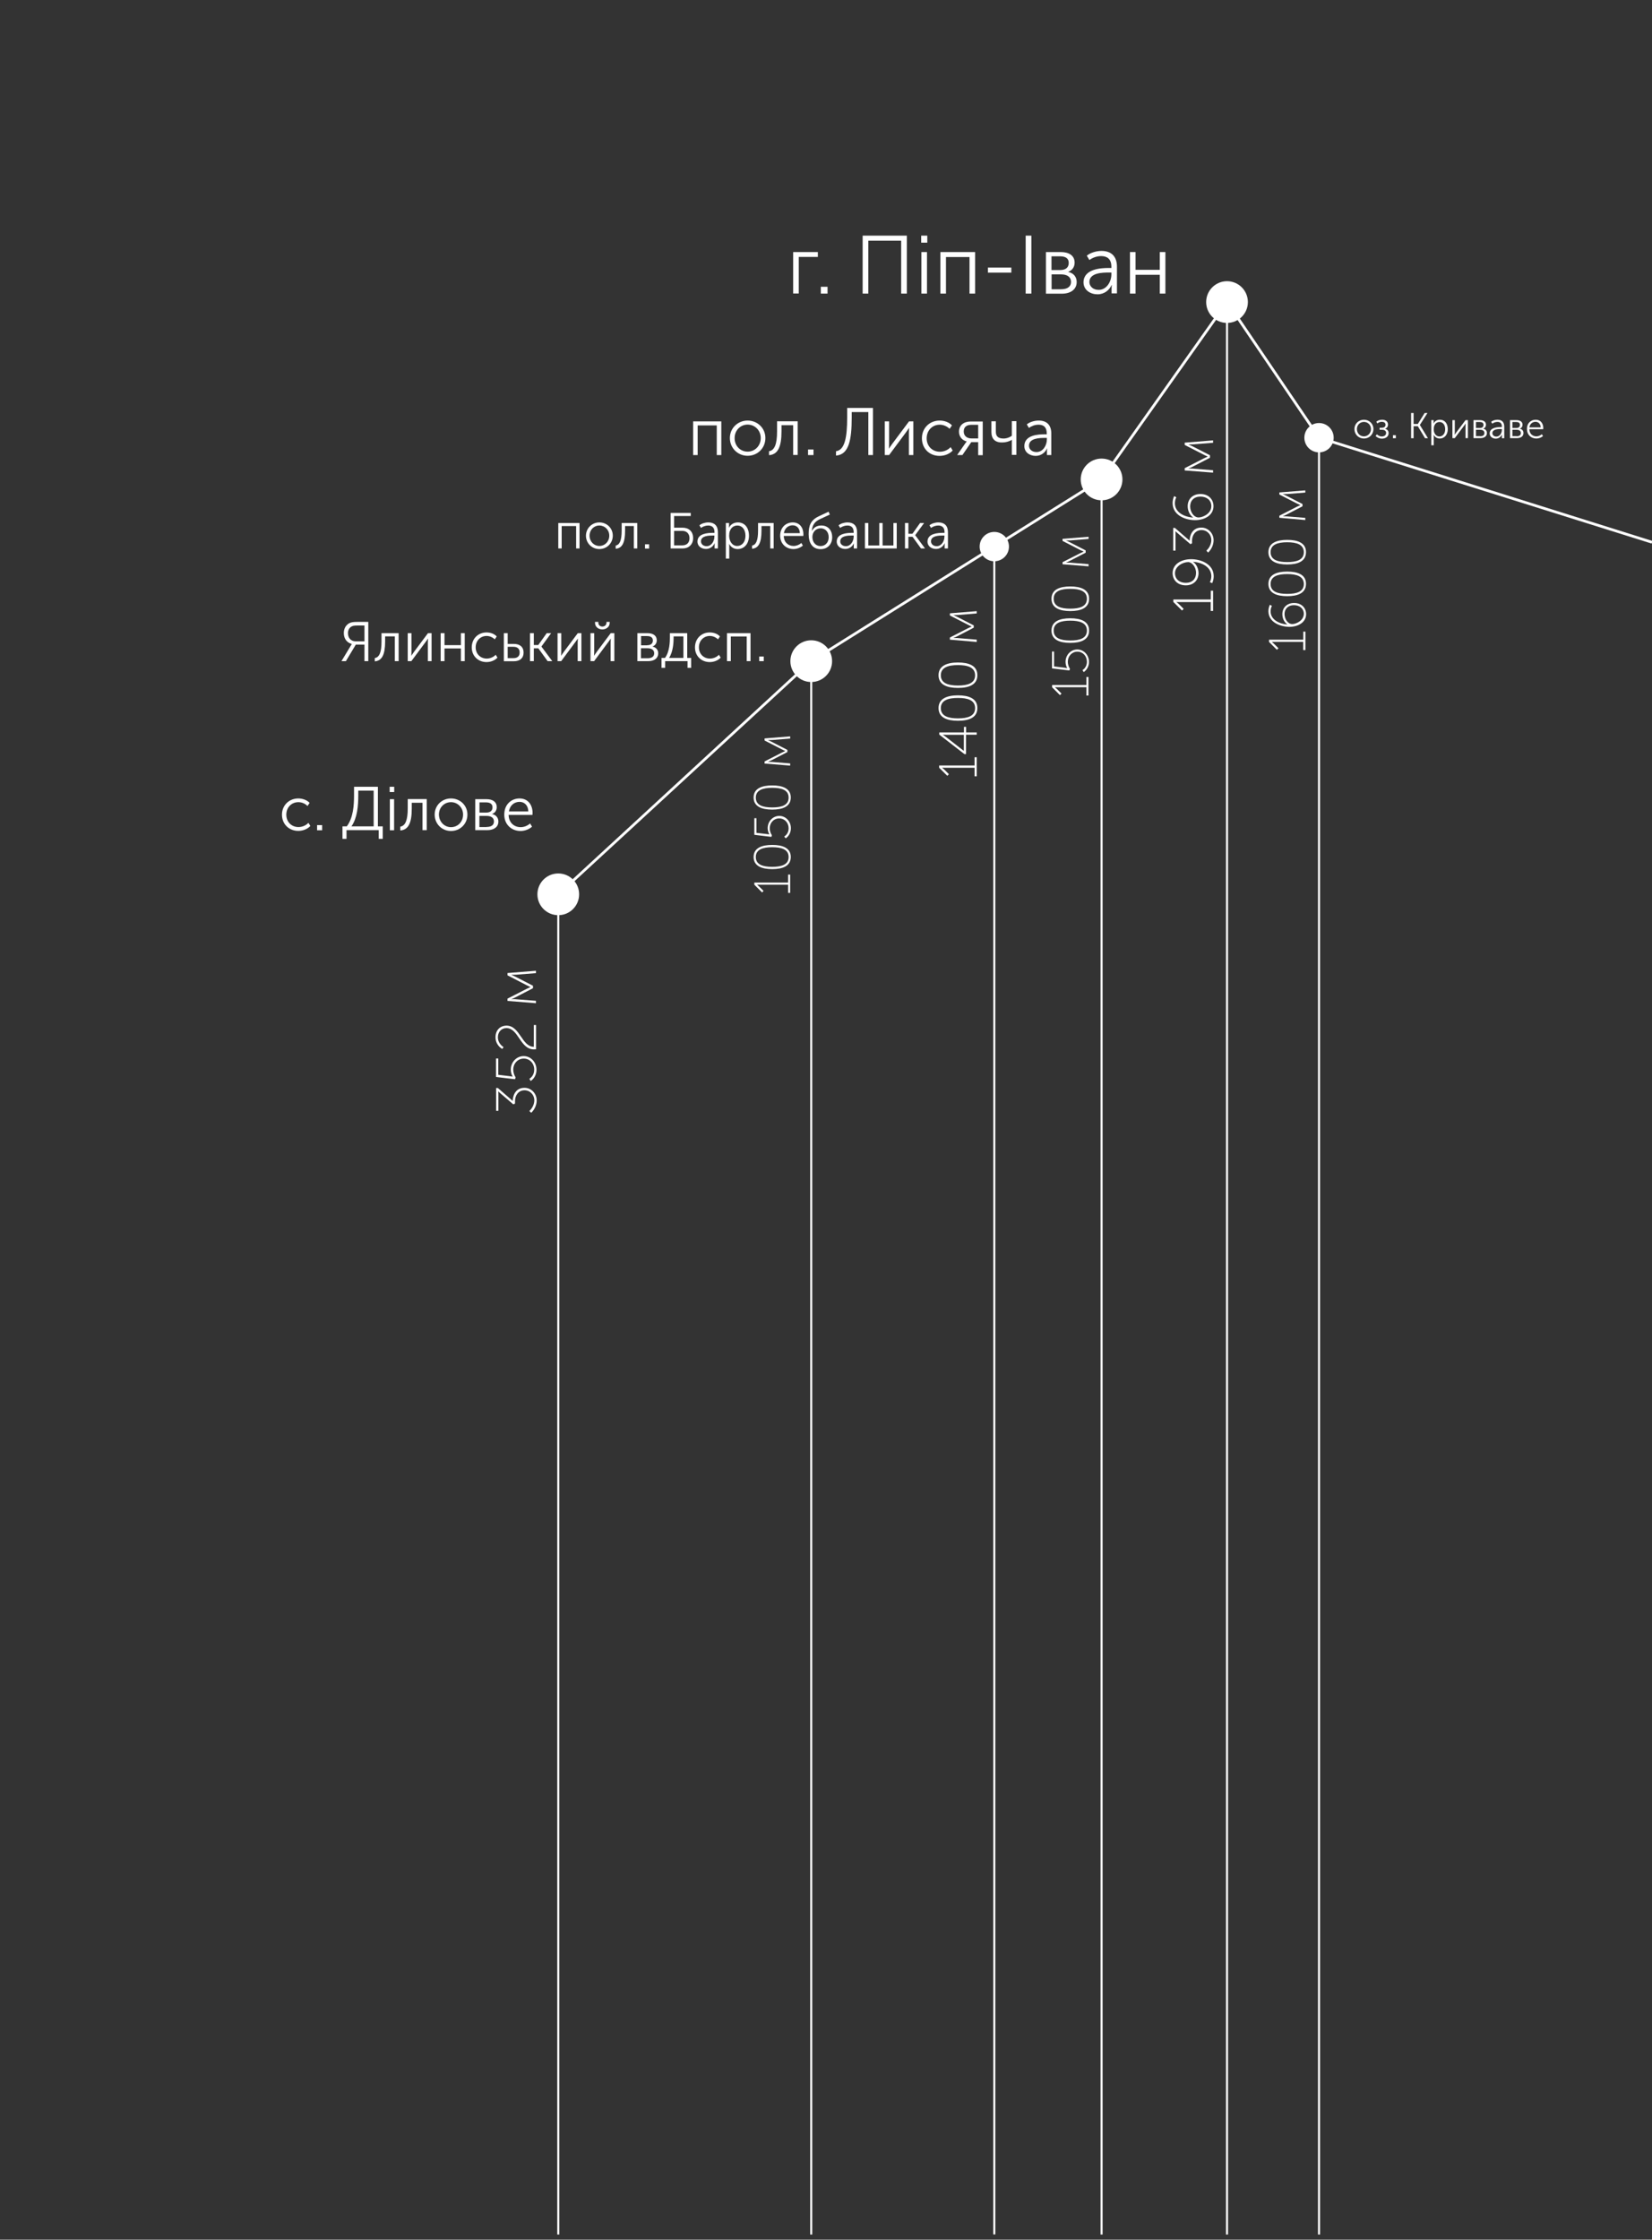 <?xml version="1.0" encoding="utf-8"?>
<!-- Generator: Adobe Illustrator 22.0.1, SVG Export Plug-In . SVG Version: 6.00 Build 0)  -->
<svg version="1.1" baseProfile="tiny" id="Layer_1" xmlns="http://www.w3.org/2000/svg" xmlns:xlink="http://www.w3.org/1999/xlink"
	 x="0px" y="0px" viewBox="0 0 1600 2168" xml:space="preserve">
<rect x="0" y="0" width="1600" height="2168" fill="#333333" stroke="none"/>
<polyline fill="none" stroke="#FFFFFF" stroke-width="2.624" stroke-miterlimit="10" points="540.7,865.7 785.7,640 1066.9,464.1 
	1188.4,292.4 1277.5,423.7 1600,524.9 "/>
<g>
	<g>
		<circle fill="#FFFFFF" cx="540.7" cy="865.7" r="20.2"/>
		<circle fill="none" cx="540.7" cy="865.7" r="51.9"/>
	</g>
	<g>
		<path fill="#FFFFFF" d="M512.7,1075.4c2.5-2.2,4.8-6.1,4.8-10.4c0-4.9-3.8-9.6-9.5-9.6c-6,0-9.2,5.1-9.2,10.3v2.6l-1.7,0.7
			l-12.6-10.8c-1-0.8-1.8-1.7-1.8-1.7h-0.1c0,0,0.1,1,0.1,3v15.8h-2.2v-22.1h1.7l14.4,12.5c0-4.6,2.3-12.7,11.4-12.7
			c6.6,0,11.8,5.6,11.8,12.2c0,4.5-2.1,8.9-5.3,12L512.7,1075.4z"/>
		<path fill="#FFFFFF" d="M512.7,1044.3c2.2-1.4,4.7-4.2,4.7-8.9c0-6-4.3-10.7-10.1-10.7c-5.8,0-10.2,4.7-10.2,10.7
			c0,2.5,0.9,5.5,2.3,7.5l-0.6,1.8l-18.4-2.2v-17.9h2.2v15.8l11.5,1.4c1.5,0.2,2.4,0.4,2.4,0.4v-0.1c-0.8-1.3-1.8-4-1.8-6.6
			c0-7.4,5.6-13.2,12.5-13.2s12.4,5.9,12.4,13.2c0,4.4-2,8.5-5.6,10.9L512.7,1044.3z"/>
		<path fill="#FFFFFF" d="M517.1,1015.8c-13.4,0-14.9-20.6-26.6-20.6c-4.6,0-8.3,3.4-8.3,9c0,3.9,2.3,7.3,5.5,9.4l-1.2,1.8
			c-3.8-2.1-6.6-6.4-6.6-11.2c0-7.6,5.1-11.4,10.6-11.4c13.2,0,14.8,20.5,26.5,20.5v-21.1h2.2v23.5
			C518.4,1015.8,517.7,1015.8,517.1,1015.8z"/>
		<path fill="#FFFFFF" d="M491.5,968.9v-2.2l18.2-9.3c1.8-0.9,4-1.9,4-1.9v-0.1c0,0-2.2-0.9-4-1.9l-18.2-9.4v-2.2l27.6-2.2v2.3
			l-19.1,1.5c-1.3,0.1-4.7,0.1-4.7,0.1v0.1c0,0,1.5,0.6,4,1.8l16.9,8.7v2.4l-16.8,8.7c-2.2,1.2-4.1,1.8-4.1,1.8v0.1
			c0,0,3.4-0.1,4.7,0.1l19.1,1.5v2.3L491.5,968.9z"/>
		<line fill="none" stroke="#FFFFFF" stroke-width="1.968" stroke-miterlimit="10" x1="540.7" y1="865.7" x2="540.7" y2="2163"/>
	</g>
	<g>
		<path fill="#FFFFFF" d="M288.9,772.9c3.9,0,8.3,1.4,11,4.3l-2.1,3c-2.1-2.2-5.4-3.7-8.8-3.7c-6.6,0-11.7,5-11.7,12.1
			c0,7.1,5.1,12,11.8,12c3.5,0,7.2-1.5,9.6-4.1l1.9,3c-2.6,2.9-7.1,4.8-11.7,4.8c-8.9,0-15.8-6.4-15.8-15.7
			C273.1,779.4,280.1,772.9,288.9,772.9z"/>
		<path fill="#FFFFFF" d="M307.1,798.7h4.9v5h-4.9V798.7z"/>
		<path fill="#FFFFFF" d="M335.9,799.9c6.3-8.5,7-20.4,7-30.1v-8.2H366v38.3h4.7V812h-3.9v-8.4h-31.2v8.4h-3.9v-12.1H335.9z
			 M361.9,799.9v-34.6h-14.9v4.6c0,10.2-1,22-6.6,30H361.9z"/>
		<path fill="#FFFFFF" d="M377.4,761.6h4.4v5.1h-4.4V761.6z M377.6,773.6h4.1v30.1h-4.1V773.6z"/>
		<path fill="#FFFFFF" d="M387.7,800.2c5-0.8,7.2-6.5,7.2-17.6v-9.1h18.4v30.1h-4.1v-26.5h-10.4v5.6c0,14.2-3.4,20.6-11.1,21.2
			V800.2z"/>
		<path fill="#FFFFFF" d="M436.8,772.9c8.8,0,15.9,6.7,15.9,15.6c0,9.1-7.1,15.9-15.9,15.9c-8.8,0-15.8-6.8-15.8-15.9
			C421,779.6,428,772.9,436.8,772.9z M436.8,800.7c6.5,0,11.7-5.1,11.7-12.2c0-6.8-5.3-12-11.7-12c-6.5,0-11.7,5.1-11.7,12
			C425.2,795.5,430.4,800.7,436.8,800.7z"/>
		<path fill="#FFFFFF" d="M460.3,773.6h10.9c6.1,0,9.9,2.7,9.9,7.7c0,3.1-1.6,5.6-4.5,6.6v0.1c3.9,0.8,6.1,3.7,6.1,7.2
			c0,5.2-4.1,8.4-10.9,8.4h-11.5V773.6z M470.8,786.6c4.1,0,6.2-1.9,6.2-5.1c0-3.2-2.2-4.8-6.4-4.8h-6.2v9.9H470.8z M471.2,800.5
			c5,0,7.2-2.1,7.2-5.3c0-3.5-2.6-5.4-7.3-5.4h-6.8v10.8H471.2z"/>
		<path fill="#FFFFFF" d="M503.2,772.9c8.3,0,12.6,6.4,12.6,13.9c0,0.7-0.1,1.4-0.1,2h-23.1c0.2,7.7,5.4,11.9,11.7,11.9
			c3.3,0,6.7-1.4,9.1-3.6l1.9,3.1c-2.8,2.6-7.2,4.2-11.1,4.2c-9,0-15.8-6.5-15.8-15.7C488.3,778.8,495.1,772.9,503.2,772.9z
			 M511.7,785.5c-0.2-6.3-4.1-9.3-8.5-9.3c-5,0-9.4,3.3-10.3,9.3H511.7z"/>
	</g>
</g>
<g>
	<g>
		<circle fill="#FFFFFF" cx="785.7" cy="640" r="20.2"/>
		<circle fill="none" cx="785.7" cy="640" r="51.9"/>
	</g>
	<g>
		<path fill="#FFFFFF" d="M763.3,864.3v-7.9H735c-0.9,0-1.7,0-1.7,0v0.1c0,0,0.6,0.3,2.1,1.8l4.1,4.1l-1.4,1.5l-7.5-7.5v-2.1h32.7
			v-7.7h2v17.7H763.3z"/>
		<path fill="#FFFFFF" d="M747.9,841.3c-10,0-18-2.9-18-11.7c0-8.8,7.9-11.7,18-11.7c10.1,0,18,2.9,18,11.7
			C765.8,838.4,758,841.3,747.9,841.3z M747.9,820.1c-8.9,0-15.9,2.1-15.9,9.5c0,7.4,6.9,9.5,15.9,9.5c9,0,15.9-2.1,15.9-9.5
			C763.8,822.2,756.9,820.1,747.9,820.1z"/>
		<path fill="#FFFFFF" d="M759.5,809.8c2-1.3,4.3-3.8,4.3-8c0-5.4-3.9-9.6-9.1-9.6c-5.3,0-9.2,4.2-9.2,9.6c0,2.3,0.8,5,2.1,6.7
			l-0.5,1.6l-16.5-2V792h2v14.2l10.4,1.2c1.3,0.1,2.1,0.3,2.1,0.3v-0.1c-0.7-1.1-1.6-3.6-1.6-5.9c0-6.6,5-11.9,11.3-11.9
			c6.2,0,11.2,5.3,11.2,11.9c0,3.9-1.8,7.6-5,9.8L759.5,809.8z"/>
		<path fill="#FFFFFF" d="M747.9,783.7c-10,0-18-2.9-18-11.7c0-8.8,7.9-11.7,18-11.7c10.1,0,18,2.9,18,11.7
			C765.8,780.8,758,783.7,747.9,783.7z M747.9,762.6c-8.9,0-15.9,2.1-15.9,9.5c0,7.4,6.9,9.5,15.9,9.5c9,0,15.9-2.1,15.9-9.5
			C763.8,764.6,756.9,762.6,747.9,762.6z"/>
		<path fill="#FFFFFF" d="M740.5,739.1v-2l16.4-8.4c1.6-0.8,3.6-1.7,3.6-1.7v-0.1c0,0-2-0.8-3.6-1.7l-16.4-8.4v-2l24.8-2v2.1
			l-17.2,1.4c-1.2,0.1-4.3,0.1-4.3,0.1v0.1c0,0,1.4,0.5,3.6,1.6l15.2,7.8v2.1l-15.1,7.8c-2,1-3.7,1.6-3.7,1.6v0.1c0,0,3.1,0,4.3,0.1
			l17.2,1.4v2.1L740.5,739.1z"/>
		<line fill="none" stroke="#FFFFFF" stroke-width="1.968" stroke-miterlimit="10" x1="785.7" y1="640" x2="785.7" y2="2163"/>
	</g>
	<g>
		<path fill="#FFFFFF" d="M339.7,625.1c0.6-1,1-1.6,1-1.6v-0.1c-5.2-1.5-7.7-5.5-7.7-10.7c0-4.6,2.3-8,5.6-9.6
			c1.6-0.7,3.3-1.1,7-1.1h11.1V640H353v-16h-8.4l-9.6,16h-4.3L339.7,625.1z M353,620.8v-15.3h-7.1c-2.9,0-4.1,0.3-5.1,0.8
			c-2.4,1.1-3.8,3.6-3.8,6.5c0,4.8,2.9,8,7.4,8H353z"/>
		<path fill="#FFFFFF" d="M363,637c4.5-0.7,6.5-5.8,6.5-15.9v-8.2h16.6V640h-3.7v-24H373v5c0,12.8-3.1,18.6-10,19.2V637z"/>
		<path fill="#FFFFFF" d="M394.9,612.9h3.6v17.8c0,1.7-0.1,3.9-0.2,4h0.1c0.1-0.2,1.7-2.5,2.8-4l13.3-17.8h3.5V640h-3.6v-17.9
			c0-1.6,0.2-3.7,0.2-3.9h-0.1c-0.1,0.3-1.7,2.4-2.8,3.9L398.4,640h-3.5V612.9z"/>
		<path fill="#FFFFFF" d="M426.8,612.9h3.7v11.6h15.9v-11.6h3.7V640h-3.7v-12.3h-15.9V640h-3.7V612.9z"/>
		<path fill="#FFFFFF" d="M471.2,612.2c3.6,0,7.5,1.2,9.9,3.9l-1.9,2.8c-1.9-1.9-4.9-3.3-7.9-3.3c-5.9,0-10.6,4.5-10.6,11
			c0,6.4,4.6,10.9,10.7,10.9c3.1,0,6.5-1.3,8.7-3.7l1.7,2.8c-2.4,2.6-6.4,4.3-10.6,4.3c-8,0-14.3-5.8-14.3-14.2
			C456.9,618.1,463.2,612.2,471.2,612.2z"/>
		<path fill="#FFFFFF" d="M488,612.9h3.7v10.4h5.9c4.9,0,9.5,2.1,9.5,8.5c0,4.9-3.1,8.3-9.6,8.3H488V612.9z M497.1,637.1
			c4.4,0,6.2-2.2,6.2-5.5c0-3.3-1.8-5.5-6.1-5.5h-5.5v11H497.1z"/>
		<path fill="#FFFFFF" d="M513.3,612.9h3.7v11.5h4.3l8.2-11.5h4.3l-9.4,12.9v0.1l10.5,14.1h-4.5l-9-12.4h-4.4V640h-3.7V612.9z"/>
		<path fill="#FFFFFF" d="M540,612.9h3.6v17.8c0,1.7-0.1,3.9-0.2,4h0.1c0.1-0.2,1.7-2.5,2.8-4l13.3-17.8h3.5V640h-3.6v-17.9
			c0-1.6,0.2-3.7,0.2-3.9h-0.1c-0.1,0.3-1.7,2.4-2.8,3.9L543.5,640H540V612.9z"/>
		<path fill="#FFFFFF" d="M571.9,612.9h3.6v17.8c0,1.7-0.1,3.9-0.2,4h0.1c0.1-0.2,1.7-2.5,2.8-4l13.3-17.8h3.5V640h-3.6v-17.9
			c0-1.6,0.2-3.7,0.2-3.9h-0.1c-0.1,0.3-1.7,2.4-2.8,3.9L575.4,640h-3.5V612.9z M576.3,602.9V602h3.2v0.8c0,2.4,1.9,3.7,3.9,3.7
			c2,0,4-1.3,4-3.8V602h3.1v0.9c0,4-3.5,6.4-7.1,6.4S576.3,607,576.3,602.9z"/>
		<path fill="#FFFFFF" d="M617.3,612.9h9.8c5.5,0,9,2.4,9,6.9c0,2.8-1.5,5-4.1,6v0.1c3.5,0.7,5.5,3.3,5.5,6.5c0,4.7-3.7,7.6-9.8,7.6
			h-10.4V612.9z M626.7,624.6c3.7,0,5.6-1.7,5.6-4.6c0-2.9-1.9-4.3-5.8-4.3h-5.6v9H626.7z M627.1,637.2c4.5,0,6.5-1.9,6.5-4.8
			c0-3.2-2.4-4.9-6.6-4.9h-6.2v9.7H627.1z"/>
		<path fill="#FFFFFF" d="M644,636.9c4.6-6,4.8-15.9,4.8-19.6v-4.4h16.8v24h3.8v9.6h-3.5V640h-21.7v6.5h-3.5v-9.6H644z M661.9,636.9
			V616h-9.5v1.6c0,4-0.4,13.2-4.4,19.3H661.9z"/>
		<path fill="#FFFFFF" d="M687.4,612.2c3.6,0,7.5,1.2,9.9,3.9l-1.9,2.8c-1.9-1.9-4.9-3.3-7.9-3.3c-5.9,0-10.6,4.5-10.6,11
			c0,6.4,4.6,10.9,10.7,10.9c3.1,0,6.5-1.3,8.7-3.7l1.7,2.8c-2.4,2.6-6.4,4.3-10.6,4.3c-8,0-14.3-5.8-14.3-14.2
			C673.1,618.1,679.4,612.2,687.4,612.2z"/>
		<path fill="#FFFFFF" d="M704.2,612.9h22.7V640h-3.7v-23.9h-15.4V640h-3.7V612.9z"/>
		<path fill="#FFFFFF" d="M735.3,635.5h4.4v4.5h-4.4V635.5z"/>
	</g>
</g>
<g>
	<g>
		<circle fill="#FFFFFF" cx="963" cy="529.1" r="14.2"/>
		<circle fill="none" cx="963" cy="529.1" r="51.9"/>
	</g>
	<g>
		<path fill="#FFFFFF" d="M943.9,751.5v-8.3h-29.6c-0.9,0-1.8-0.1-1.8-0.1v0.1c0,0,0.7,0.4,2.2,1.9l4.3,4.3l-1.5,1.6l-7.9-7.8v-2.2
			h34.3v-8h2.1v18.5H943.9z"/>
		<path fill="#FFFFFF" d="M934.1,730l-24.4-18.9v-2.1h23.9v-5.4h2.1v5.4H946v2.2h-10.4V730H934.1z M933.5,711.3h-17
			c-1.5,0-3.3-0.2-3.3-0.2v0.1c0,0,1.3,0.9,2.5,1.8l17.7,13.8h0.1V711.3z"/>
		<path fill="#FFFFFF" d="M927.8,697.7c-10.5,0-18.8-3-18.8-12.3c0-9.2,8.3-12.3,18.8-12.3c10.5,0,18.8,3,18.8,12.3
			C946.6,694.7,938.4,697.7,927.8,697.7z M927.8,675.6c-9.3,0-16.6,2.2-16.6,9.9c0,7.7,7.3,9.9,16.6,9.9c9.4,0,16.6-2.2,16.6-9.9
			C944.4,677.7,937.2,675.6,927.8,675.6z"/>
		<path fill="#FFFFFF" d="M927.8,665.9c-10.5,0-18.8-3-18.8-12.3c0-9.2,8.3-12.3,18.8-12.3c10.5,0,18.8,3,18.8,12.3
			C946.6,662.9,938.4,665.9,927.8,665.9z M927.8,643.8c-9.3,0-16.6,2.2-16.6,9.9c0,7.7,7.3,9.9,16.6,9.9c9.4,0,16.6-2.2,16.6-9.9
			C944.4,646,937.2,643.8,927.8,643.8z"/>
		<path fill="#FFFFFF" d="M920,619.2v-2.1l17.2-8.8c1.7-0.8,3.8-1.8,3.8-1.8v-0.1c0,0-2.1-0.9-3.8-1.8l-17.2-8.8v-2.1l26-2.1v2.2
			l-18,1.5c-1.2,0.1-4.5,0.1-4.5,0.1v0.1c0,0,1.5,0.5,3.7,1.7l15.9,8.2v2.2l-15.8,8.2c-2.1,1.1-3.8,1.7-3.8,1.7v0.1
			c0,0,3.2-0.1,4.5,0.1l18,1.5v2.2L920,619.2z"/>
		<line fill="none" stroke="#FFFFFF" stroke-width="1.968" stroke-miterlimit="10" x1="963" y1="529.1" x2="963" y2="2162.9"/>
	</g>
	<g>
		<path fill="#FFFFFF" d="M540.7,506.3h20.6v24.6H558v-21.7H544v21.7h-3.3V506.3z"/>
		<path fill="#FFFFFF" d="M580.5,505.7c7.2,0,13,5.5,13,12.8c0,7.4-5.8,13-13,13c-7.2,0-13-5.6-13-13
			C567.6,511.2,573.4,505.7,580.5,505.7z M580.5,528.5c5.3,0,9.6-4.2,9.6-10c0-5.6-4.3-9.8-9.6-9.8c-5.3,0-9.5,4.2-9.5,9.8
			C571,524.3,575.3,528.5,580.5,528.5z"/>
		<path fill="#FFFFFF" d="M596.2,528.1c4.1-0.6,5.9-5.3,5.9-14.4v-7.4h15.1v24.6h-3.3v-21.7h-8.5v4.6c0,11.6-2.8,16.9-9.1,17.4
			V528.1z"/>
		<path fill="#FFFFFF" d="M624.7,526.9h4v4.1h-4V526.9z"/>
		<path fill="#FFFFFF" d="M649.5,496.5H669v3h-16.1v11.3h8.2c5.8,0,10.2,3.4,10.2,10.1c0,6.1-4.2,10-9.9,10h-11.9V496.5z
			 M660.9,527.9c4.3,0,6.9-2.6,6.9-6.9c0-4.4-2.8-7.1-6.9-7.1h-8v14H660.9z"/>
		<path fill="#FFFFFF" d="M690.5,515.8h1.5v-0.7c0-4.7-2.6-6.4-6.1-6.4c-2.5,0-5,0.9-7,2.3l-1.5-2.5c2-1.7,5.4-2.8,8.7-2.8
			c5.9,0,9.2,3.3,9.2,9.4v15.8h-3.2V528c0-1.2,0.1-2.1,0.1-2.1h-0.1c-1.3,3-4.4,5.5-8.3,5.5c-4.2,0-8.3-2.4-8.3-7.2
			C675.5,516.3,685.8,515.8,690.5,515.8z M684.4,528.7c4.7,0,7.5-4.9,7.5-9.2v-1.1h-1.4c-3.8,0-11.6,0.1-11.6,5.6
			C678.9,526.3,680.7,528.7,684.4,528.7z"/>
		<path fill="#FFFFFF" d="M702.9,506.3h3.2v2.6c0,1.1-0.1,1.9-0.1,1.9h0.1c1.5-3.2,4.7-5.1,8.6-5.1c6.7,0,10.7,5.3,10.7,12.9
			c0,7.8-4.6,12.9-11,12.9c-3.5,0-6.5-1.8-8.1-4.9h-0.1c0,0,0.1,0.9,0.1,2.2v11.9h-3.3V506.3z M714,528.5c4.4,0,8-3.6,8-9.9
			c0-6-3.2-9.9-7.8-9.9c-4.1,0-8,2.9-8,9.9C706.2,523.6,709,528.5,714,528.5z"/>
		<path fill="#FFFFFF" d="M728.3,528.1c4.1-0.6,5.9-5.3,5.9-14.4v-7.4h15.1v24.6H746v-21.7h-8.5v4.6c0,11.6-2.8,16.9-9.1,17.4V528.1
			z"/>
		<path fill="#FFFFFF" d="M767.8,505.7c6.8,0,10.3,5.2,10.3,11.4c0,0.5,0,1.1-0.1,1.7h-18.9c0.1,6.3,4.5,9.7,9.5,9.7
			c2.7,0,5.5-1.1,7.5-2.9l1.5,2.5c-2.3,2.1-5.9,3.4-9.1,3.4c-7.3,0-12.9-5.3-12.9-12.9C755.6,510.6,761.1,505.7,767.8,505.7z
			 M774.7,516.1c-0.2-5.1-3.3-7.6-7-7.6c-4.1,0-7.7,2.7-8.5,7.6H774.7z"/>
		<path fill="#FFFFFF" d="M793.4,499.6l9.1-4.3l1.2,2.8l-9.5,4.4c-5.6,2.6-7.5,6.2-7.9,11.4h0.1c2.2-4,5.5-5.2,9.2-5.2
			c6,0,10.4,4.2,10.4,11.4c0,6.8-4.6,11.5-11.2,11.5c-8.1,0-11.6-6.2-11.6-14.5C783.2,508.7,785.2,503.3,793.4,499.6z M794.7,528.6
			c4.4,0,7.9-3.2,7.9-8.6c0-5.4-3.5-8.6-7.7-8.6c-4.8,0-8.1,3.7-8.1,8.5C786.9,525.4,790.4,528.6,794.7,528.6z"/>
		<path fill="#FFFFFF" d="M825.3,515.8h1.5v-0.7c0-4.7-2.6-6.4-6.1-6.4c-2.5,0-5,0.9-7,2.3l-1.5-2.5c2-1.7,5.4-2.8,8.7-2.8
			c5.9,0,9.2,3.3,9.2,9.4v15.8h-3.2V528c0-1.2,0.1-2.1,0.1-2.1H827c-1.3,3-4.4,5.5-8.3,5.5c-4.2,0-8.3-2.4-8.3-7.2
			C810.4,516.3,820.6,515.8,825.3,515.8z M819.3,528.7c4.7,0,7.5-4.9,7.5-9.2v-1.1h-1.4c-3.8,0-11.6,0.1-11.6,5.6
			C813.7,526.3,815.6,528.7,819.3,528.7z"/>
		<path fill="#FFFFFF" d="M837.8,506.3h3.2V528h10.6v-21.7h3.2V528h10.5v-21.7h3.2v24.6h-30.8V506.3z"/>
		<path fill="#FFFFFF" d="M876.5,506.3h3.3v10.4h3.9l7.4-10.4h3.9l-8.6,11.7v0.1l9.5,12.8H892l-8.2-11.3h-4v11.3h-3.3V506.3z"/>
		<path fill="#FFFFFF" d="M913.3,515.8h1.5v-0.7c0-4.7-2.6-6.4-6.1-6.4c-2.5,0-5,0.9-7,2.3l-1.5-2.5c2-1.7,5.4-2.8,8.7-2.8
			c5.9,0,9.2,3.3,9.2,9.4v15.8h-3.2V528c0-1.2,0.1-2.1,0.1-2.1h-0.1c-1.3,3-4.4,5.5-8.3,5.5c-4.2,0-8.3-2.4-8.3-7.2
			C898.3,516.3,908.6,515.8,913.3,515.8z M907.2,528.7c4.7,0,7.5-4.9,7.5-9.2v-1.1h-1.4c-3.8,0-11.6,0.1-11.6,5.6
			C901.7,526.3,903.5,528.7,907.2,528.7z"/>
	</g>
</g>
<g>
	<g>
		<circle fill="#FFFFFF" cx="1066.9" cy="464.1" r="20.2"/>
		<circle fill="none" cx="1066.9" cy="464.1" r="51.9"/>
	</g>
	<g>
		<path fill="#FFFFFF" d="M1052.2,673.2v-8h-28.7c-0.9,0-1.8,0-1.8,0v0.1c0,0,0.7,0.4,2.2,1.9l4.2,4.2l-1.5,1.5l-7.6-7.6v-2.2h33.2
			v-7.8h2v18H1052.2z"/>
		<path fill="#FFFFFF" d="M1048.4,648.7c2-1.3,4.3-3.9,4.3-8.1c0-5.5-3.9-9.8-9.2-9.8c-5.3,0-9.3,4.3-9.3,9.8c0,2.3,0.8,5,2.1,6.8
			l-0.6,1.6l-16.8-2v-16.3h2v14.4l10.5,1.3c1.4,0.2,2.2,0.4,2.2,0.4v-0.1c-0.8-1.2-1.6-3.6-1.6-6c0-6.7,5.1-12,11.4-12
			c6.3,0,11.3,5.4,11.3,12c0,4-1.9,7.7-5.1,9.9L1048.4,648.7z"/>
		<path fill="#FFFFFF" d="M1036.6,622.3c-10.2,0-18.2-2.9-18.2-11.9s8-11.9,18.2-11.9c10.2,0,18.2,2.9,18.2,11.9
			S1046.8,622.3,1036.6,622.3z M1036.6,600.8c-9.1,0-16.1,2.1-16.1,9.6s7,9.6,16.1,9.6c9.1,0,16.1-2.1,16.1-9.6
			S1045.7,600.8,1036.6,600.8z"/>
		<path fill="#FFFFFF" d="M1036.6,591.5c-10.2,0-18.2-2.9-18.2-11.9s8-11.9,18.2-11.9c10.2,0,18.2,2.9,18.2,11.9
			S1046.8,591.5,1036.6,591.5z M1036.6,570c-9.1,0-16.1,2.1-16.1,9.6s7,9.6,16.1,9.6c9.1,0,16.1-2.1,16.1-9.6S1045.7,570,1036.6,570
			z"/>
		<path fill="#FFFFFF" d="M1029.1,546.2v-2l16.7-8.5c1.6-0.8,3.7-1.7,3.7-1.7v-0.1c0,0-2-0.9-3.7-1.7l-16.7-8.6v-2l25.2-2v2.1
			l-17.5,1.4c-1.2,0.1-4.3,0-4.3,0v0.1c0,0,1.4,0.5,3.6,1.7l15.4,7.9v2.2l-15.3,7.9c-2,1.1-3.7,1.7-3.7,1.7v0.1c0,0,3.1,0,4.3,0
			l17.5,1.4v2.1L1029.1,546.2z"/>
		<line fill="none" stroke="#FFFFFF" stroke-width="1.968" stroke-miterlimit="10" x1="1066.9" y1="464.1" x2="1066.9" y2="2163"/>
	</g>
	<g>
		<path fill="#FFFFFF" d="M671.3,407.9h27.3v32.6h-4.4v-28.7h-18.5v28.7h-4.4V407.9z"/>
		<path fill="#FFFFFF" d="M724.1,407.1c9.5,0,17.2,7.3,17.2,16.9c0,9.9-7.7,17.2-17.2,17.2s-17.2-7.4-17.2-17.2
			C706.9,414.4,714.6,407.1,724.1,407.1z M724.1,437.2c7,0,12.7-5.6,12.7-13.2c0-7.4-5.7-13-12.7-13s-12.6,5.6-12.6,13
			C711.4,431.7,717.1,437.2,724.1,437.2z"/>
		<path fill="#FFFFFF" d="M744.8,436.8c5.4-0.8,7.8-7,7.8-19.1v-9.9h20v32.6h-4.4v-28.8h-11.3v6c0,15.4-3.7,22.4-12.1,23V436.8z"/>
		<path fill="#FFFFFF" d="M782.6,435.1h5.3v5.4h-5.3V435.1z"/>
		<path fill="#FFFFFF" d="M820.5,404.1v-9.2h25v45.6H841v-41.6h-16.1v5.3c0,21.6-2.7,35.9-15.2,36.8v-4.2
			C818.2,435.6,820.5,423.5,820.5,404.1z"/>
		<path fill="#FFFFFF" d="M856.8,407.9h4.3v21.4c0,2-0.1,4.7-0.2,4.9h0.1c0.1-0.3,2.1-3,3.4-4.9l16-21.4h4.2v32.6h-4.3V419
			c0-1.9,0.2-4.5,0.2-4.7h-0.1c-0.1,0.3-2.1,2.9-3.3,4.7l-16,21.5h-4.2V407.9z"/>
		<path fill="#FFFFFF" d="M910.1,407.1c4.3,0,9,1.5,11.9,4.7l-2.3,3.3c-2.3-2.3-5.9-4-9.5-4c-7.1,0-12.7,5.4-12.7,13.2
			c0,7.7,5.6,13,12.8,13c3.8,0,7.8-1.6,10.4-4.5l2,3.3c-2.9,3.2-7.7,5.2-12.7,5.2c-9.7,0-17.1-6.9-17.1-17.1
			C892.9,414.2,900.5,407.1,910.1,407.1z"/>
		<path fill="#FFFFFF" d="M934.8,429.3c0.6-1,1.5-1.9,1.5-1.9v-0.1c-3.8-0.8-7.5-4.1-7.5-9.4c0-6.5,4.8-9.9,11.5-9.9h11.5v32.6h-4.4
			V428h-6.7l-8.6,12.5H927L934.8,429.3z M947.4,424.5v-13.3h-6.2c-4.9,0-7.8,1.9-7.8,6.5c0,4.4,3.3,6.7,7.5,6.7H947.4z"/>
		<path fill="#FFFFFF" d="M960.2,418.2v-10.4h4.3v9.9c0,3.4,1,6.8,7.4,6.8c3.6,0,6.7-1.6,8.1-2.7v-14.1h4.4v32.6H980v-12.4
			c0-1,0.1-2.1,0.1-2.1H980c-2.2,1.4-6,2.5-8.9,2.5C963.5,428.6,960.2,424.6,960.2,418.2z"/>
		<path fill="#FFFFFF" d="M1011.9,420.4h1.9v-0.9c0-6.3-3.4-8.4-8-8.4c-3.3,0-6.6,1.2-9.3,3.1l-2-3.4c2.6-2.2,7.2-3.7,11.5-3.7
			c7.8,0,12.2,4.3,12.2,12.5v20.9h-4.2v-3.8c0-1.6,0.2-2.7,0.2-2.7h-0.1c-1.7,4-5.8,7.3-11,7.3c-5.5,0-11-3.2-11-9.5
			C992.1,421,1005.7,420.4,1011.9,420.4z M1003.9,437.6c6.3,0,10-6.5,10-12.2v-1.5h-1.9c-5.1,0-15.4,0.2-15.4,7.5
			C996.5,434.4,999,437.6,1003.9,437.6z"/>
	</g>
</g>
<g>
	<g>
		<circle fill="#FFFFFF" cx="1188.4" cy="292.4" r="20.2"/>
		<circle fill="none" cx="1188.4" cy="292.4" r="51.9"/>
	</g>
	<g>
		<path fill="#FFFFFF" d="M1172.6,591.5v-8.7h-31.3c-1,0-1.9-0.1-1.9-0.1v0.1c0,0,0.7,0.4,2.4,2l4.6,4.6l-1.6,1.6l-8.4-8.3v-2.4
			h36.3v-8.5h2.2v19.6H1172.6z"/>
		<path fill="#FFFFFF" d="M1171.8,563.5c0.7-1.2,1.4-3.4,1.4-5.7c0-9-9.2-13.4-17.7-14v0.1c3.2,2.1,5.3,6.4,5.3,10.9
			c0,6.8-4.8,11.8-12.3,11.8c-8.4,0-12.8-5.5-12.8-11.8c0-8.5,8.1-13.5,18-13.5c9.4,0,21.8,4.7,21.8,16.5c0,2.3-0.5,4.6-1.5,6.7
			L1171.8,563.5z M1150.8,544.1c-5.3,0-12.8,4.2-12.8,10.7c0,5.9,4.4,9.4,10.5,9.4c6.2,0,9.9-3.9,9.9-9.5
			C1158.5,548.8,1154.3,544.1,1150.8,544.1z"/>
		<path fill="#FFFFFF" d="M1168.4,533c2.5-2.2,4.8-6.1,4.8-10.3c0-4.9-3.8-9.6-9.5-9.6c-6,0-9.2,5.1-9.2,10.3v2.6l-1.6,0.7
			l-12.6-10.8c-1-0.8-1.8-1.7-1.8-1.7h-0.1c0,0,0.1,1,0.1,3v15.8h-2.2v-22h1.6l14.3,12.4c0-4.6,2.3-12.7,11.4-12.7
			c6.6,0,11.8,5.6,11.8,12.2c0,4.5-2.1,8.9-5.3,12L1168.4,533z"/>
		<path fill="#FFFFFF" d="M1135.7,487c0-2.4,0.5-4.6,1.5-6.8l2.1,1.2c-0.9,1.5-1.4,3.7-1.4,5.8c0,8.8,9.2,13.3,17.7,13.8v-0.1
			c-3.2-2.1-5.3-6.4-5.3-10.9c0-6.8,4.7-11.8,12.4-11.8c8.1,0,12.6,5.5,12.6,11.8c0,8.5-8.2,13.5-17.9,13.5
			C1148.1,503.5,1135.7,498.8,1135.7,487z M1162.7,480.7c-6.3,0-10,3.9-10,9.5c0,5.3,3.5,10.7,8.2,10.7c3.8,0,12.3-3.5,12.3-11
			C1173.2,484.3,1168.8,480.7,1162.7,480.7z"/>
		<path fill="#FFFFFF" d="M1147.4,455.4v-2.2l18.2-9.3c1.8-0.9,4-1.9,4-1.9v-0.1c0,0-2.2-0.9-4-1.9l-18.2-9.3v-2.2l27.5-2.2v2.3
			l-19.1,1.5c-1.3,0.1-4.7,0.1-4.7,0.1v0.1c0,0,1.5,0.5,4,1.8l16.8,8.6v2.4l-16.7,8.6c-2.2,1.2-4.1,1.8-4.1,1.8v0.1
			c0,0,3.4-0.1,4.7,0.1l19.1,1.5v2.3L1147.4,455.4z"/>
		<line fill="none" stroke="#FFFFFF" stroke-width="1.968" stroke-miterlimit="10" x1="1188.4" y1="292.4" x2="1188.4" y2="2163"/>
	</g>
	<g>
		<path fill="#FFFFFF" d="M768.1,244h24v4.7h-18.5v35.4h-5.4V244z"/>
		<path fill="#FFFFFF" d="M795,277.6h6.5v6.6H795V277.6z"/>
		<path fill="#FFFFFF" d="M835.5,228.1h42.8v56.1h-5.5V233H841v51.2h-5.5V228.1z"/>
		<path fill="#FFFFFF" d="M892.2,228.1h5.9v6.8h-5.9V228.1z M892.4,244h5.4v40.2h-5.4V244z"/>
		<path fill="#FFFFFF" d="M910.8,244h33.6v40.2H939v-35.4h-22.8v35.4h-5.4V244z"/>
		<path fill="#FFFFFF" d="M956.8,259h22.7v4.9h-22.7V259z"/>
		<path fill="#FFFFFF" d="M993.4,228.1h5.5v56.1h-5.5V228.1z"/>
		<path fill="#FFFFFF" d="M1013,244h14.5c8.1,0,13.3,3.6,13.3,10.2c0,4.2-2.2,7.4-6.1,8.9v0.2c5.2,1,8.1,4.9,8.1,9.7
			c0,6.9-5.5,11.3-14.5,11.3H1013V244z M1026.9,261.4c5.4,0,8.2-2.6,8.2-6.9c0-4.3-2.9-6.4-8.5-6.4h-8.2v13.3H1026.9z M1027.6,280
			c6.6,0,9.7-2.8,9.7-7.1c0-4.7-3.5-7.3-9.7-7.3h-9.1V280H1027.6z"/>
		<path fill="#FFFFFF" d="M1074,259.4h2.4v-1.1c0-7.7-4.2-10.4-9.9-10.4c-4.1,0-8.1,1.4-11.4,3.8l-2.5-4.2c3.2-2.7,8.9-4.6,14.2-4.6
			c9.7,0,15,5.4,15,15.4v25.7h-5.2v-4.7c0-2,0.2-3.4,0.2-3.4h-0.2c-2.1,4.9-7.1,9-13.6,9c-6.8,0-13.6-4-13.6-11.7
			C1049.6,260.2,1066.4,259.4,1074,259.4z M1064.1,280.6c7.7,0,12.3-8,12.3-15v-1.8h-2.3c-6.2,0-19,0.2-19,9.2
			C1055.1,276.7,1058.2,280.6,1064.1,280.6z"/>
		<path fill="#FFFFFF" d="M1094.4,244h5.4v17.2h23.5V244h5.4v40.2h-5.4V266h-23.5v18.2h-5.4V244z"/>
	</g>
</g>
<g>
	<g>
		<circle fill="#FFFFFF" cx="1277.5" cy="423.7" r="14.2"/>
		<circle fill="none" cx="1277.5" cy="423.7" r="51.9"/>
	</g>
	<g>
		<path fill="#FFFFFF" d="M1262.2,629.3v-8h-28.6c-0.9,0-1.8,0-1.8,0v0.1c0,0,0.7,0.4,2.2,1.9l4.2,4.2l-1.5,1.5l-7.6-7.6v-2.2h33.2
			v-7.8h2v17.9H1262.2z"/>
		<path fill="#FFFFFF" d="M1228.5,591.6c0-2.2,0.5-4.2,1.4-6.2l2,1.1c-0.8,1.4-1.3,3.4-1.3,5.3c0,8,8.4,12.2,16.2,12.7v-0.1
			c-3-2-4.8-5.8-4.8-9.9c0-6.2,4.3-10.8,11.4-10.8c7.4,0,11.6,5,11.6,10.8c0,7.8-7.5,12.3-16.4,12.3
			C1239.8,606.6,1228.5,602.4,1228.5,591.6z M1253.2,585.8c-5.7,0-9.1,3.6-9.1,8.6c0,4.9,3.2,9.7,7.5,9.7c3.5,0,11.2-3.2,11.2-10.1
			C1262.7,589.1,1258.7,585.8,1253.2,585.8z"/>
		<path fill="#FFFFFF" d="M1246.7,577.1c-10.1,0-18.2-2.9-18.2-11.9c0-8.9,8-11.9,18.2-11.9c10.2,0,18.2,2.9,18.2,11.9
			C1264.8,574.2,1256.9,577.1,1246.7,577.1z M1246.7,555.7c-9,0-16.1,2.1-16.1,9.6c0,7.5,7,9.6,16.1,9.6c9.1,0,16.1-2.1,16.1-9.6
			C1262.7,557.8,1255.7,555.7,1246.7,555.7z"/>
		<path fill="#FFFFFF" d="M1246.7,546.4c-10.1,0-18.2-2.9-18.2-11.9c0-8.9,8-11.9,18.2-11.9c10.2,0,18.2,2.9,18.2,11.9
			C1264.8,543.5,1256.9,546.4,1246.7,546.4z M1246.7,524.9c-9,0-16.1,2.1-16.1,9.6c0,7.5,7,9.6,16.1,9.6c9.1,0,16.1-2.1,16.1-9.6
			C1262.7,527,1255.7,524.9,1246.7,524.9z"/>
		<path fill="#FFFFFF" d="M1239.1,501.2v-2l16.6-8.5c1.6-0.8,3.7-1.7,3.7-1.7v-0.1c0,0-2-0.9-3.7-1.7l-16.6-8.5v-2l25.1-2v2.1
			l-17.4,1.4c-1.2,0.1-4.3,0-4.3,0v0.1c0,0,1.4,0.5,3.6,1.7l15.4,7.9v2.2l-15.3,7.9c-2,1.1-3.7,1.7-3.7,1.7v0.1c0,0,3.1,0,4.3,0.1
			l17.4,1.4v2.1L1239.1,501.2z"/>
		<line fill="none" stroke="#FFFFFF" stroke-width="1.968" stroke-miterlimit="10" x1="1277.5" y1="423.7" x2="1277.5" y2="2163"/>
	</g>
	<g>
		<path fill="#FFFFFF" d="M1321,406.3c5.1,0,9.2,3.9,9.2,9c0,5.3-4.1,9.2-9.2,9.2c-5.1,0-9.2-3.9-9.2-9.2
			C1311.8,410.2,1315.9,406.3,1321,406.3z M1321,422.4c3.7,0,6.8-3,6.8-7.1c0-3.9-3-6.9-6.8-6.9s-6.8,3-6.8,6.9
			C1314.2,419.5,1317.2,422.4,1321,422.4z"/>
		<path fill="#FFFFFF" d="M1333.6,420.4c0.7,0.7,2.3,2.1,4.7,2.1c2.1,0,4.2-1.1,4.2-3.4c0-2-1.5-3.1-4.2-3.1h-2.1v-1.9h1.8
			c2.4,0,3.9-0.9,3.9-2.9c0-2-1.5-2.9-3.6-2.9c-1.7,0-3.1,0.6-4.3,1.6l-1-1.7c1.2-1,3.1-1.9,5.6-1.9c3.2,0,5.7,1.6,5.7,4.7
			c0,2.2-1.2,3.4-2.7,4v0.1c1.9,0.5,3.3,1.9,3.3,4.2c0,3.5-3.1,5.3-6.5,5.3c-2.7,0-4.8-1.3-6.1-2.5L1333.6,420.4z"/>
		<path fill="#FFFFFF" d="M1349.1,421.3h2.8v2.9h-2.8V421.3z"/>
		<path fill="#FFFFFF" d="M1366.7,399.8h2.4v10.6h4.1l6.6-10.6h2.7l-7.3,11.5v0.1l7.8,12.8h-2.8l-7-11.6h-4.1v11.6h-2.4V399.8z"/>
		<path fill="#FFFFFF" d="M1386.2,406.7h2.3v1.8c0,0.8-0.1,1.4-0.1,1.4h0.1c1.1-2.3,3.4-3.6,6.1-3.6c4.7,0,7.6,3.7,7.6,9.1
			c0,5.5-3.3,9.1-7.8,9.1c-2.5,0-4.6-1.3-5.8-3.5h-0.1c0,0,0.1,0.6,0.1,1.5v8.5h-2.4V406.7z M1394.1,422.5c3.1,0,5.6-2.6,5.6-7
			c0-4.3-2.3-7-5.5-7c-2.9,0-5.6,2.1-5.6,7C1388.5,419,1390.5,422.5,1394.1,422.5z"/>
		<path fill="#FFFFFF" d="M1406.7,406.7h2.3v11.4c0,1.1-0.1,2.5-0.1,2.6h0.1c0.1-0.1,1.1-1.6,1.8-2.6l8.6-11.4h2.3v17.4h-2.3v-11.5
			c0-1,0.1-2.4,0.1-2.5h-0.1c0,0.2-1.1,1.6-1.8,2.5l-8.6,11.5h-2.3V406.7z"/>
		<path fill="#FFFFFF" d="M1427.1,406.7h6.3c3.5,0,5.8,1.6,5.8,4.4c0,1.8-0.9,3.2-2.6,3.8v0.1c2.3,0.4,3.5,2.1,3.5,4.2
			c0,3-2.4,4.9-6.3,4.9h-6.7V406.7z M1433.2,414.3c2.4,0,3.6-1.1,3.6-3c0-1.9-1.2-2.8-3.7-2.8h-3.6v5.8H1433.2z M1433.5,422.3
			c2.9,0,4.2-1.2,4.2-3.1c0-2-1.5-3.2-4.2-3.2h-4v6.2H1433.5z"/>
		<path fill="#FFFFFF" d="M1453.6,413.4h1v-0.5c0-3.4-1.8-4.5-4.3-4.5c-1.8,0-3.5,0.6-5,1.7l-1.1-1.8c1.4-1.2,3.8-2,6.2-2
			c4.2,0,6.5,2.3,6.5,6.7v11.2h-2.3v-2c0-0.9,0.1-1.5,0.1-1.5h-0.1c-0.9,2.1-3.1,3.9-5.9,3.9c-2.9,0-5.9-1.7-5.9-5.1
			C1443,413.8,1450.3,413.4,1453.6,413.4z M1449.3,422.6c3.4,0,5.3-3.5,5.3-6.5v-0.8h-1c-2.7,0-8.2,0.1-8.2,4
			C1445.4,420.9,1446.7,422.6,1449.3,422.6z"/>
		<path fill="#FFFFFF" d="M1462.5,406.7h6.3c3.5,0,5.8,1.6,5.8,4.4c0,1.8-0.9,3.2-2.6,3.8v0.1c2.3,0.4,3.5,2.1,3.5,4.2
			c0,3-2.4,4.9-6.3,4.9h-6.7V406.7z M1468.5,414.3c2.4,0,3.6-1.1,3.6-3c0-1.9-1.2-2.8-3.7-2.8h-3.6v5.8H1468.5z M1468.8,422.3
			c2.9,0,4.2-1.2,4.2-3.1c0-2-1.5-3.2-4.2-3.2h-4v6.2H1468.8z"/>
		<path fill="#FFFFFF" d="M1487.4,406.3c4.8,0,7.3,3.7,7.3,8c0,0.4,0,0.8-0.1,1.2h-13.4c0.1,4.4,3.2,6.9,6.8,6.9
			c1.9,0,3.9-0.8,5.3-2.1l1.1,1.8c-1.6,1.5-4.2,2.4-6.4,2.4c-5.2,0-9.1-3.7-9.1-9.1C1478.7,409.8,1482.6,406.3,1487.4,406.3z
			 M1492.2,413.7c-0.1-3.6-2.4-5.4-5-5.4c-2.9,0-5.4,1.9-6,5.4H1492.2z"/>
	</g>
</g>
</svg>
